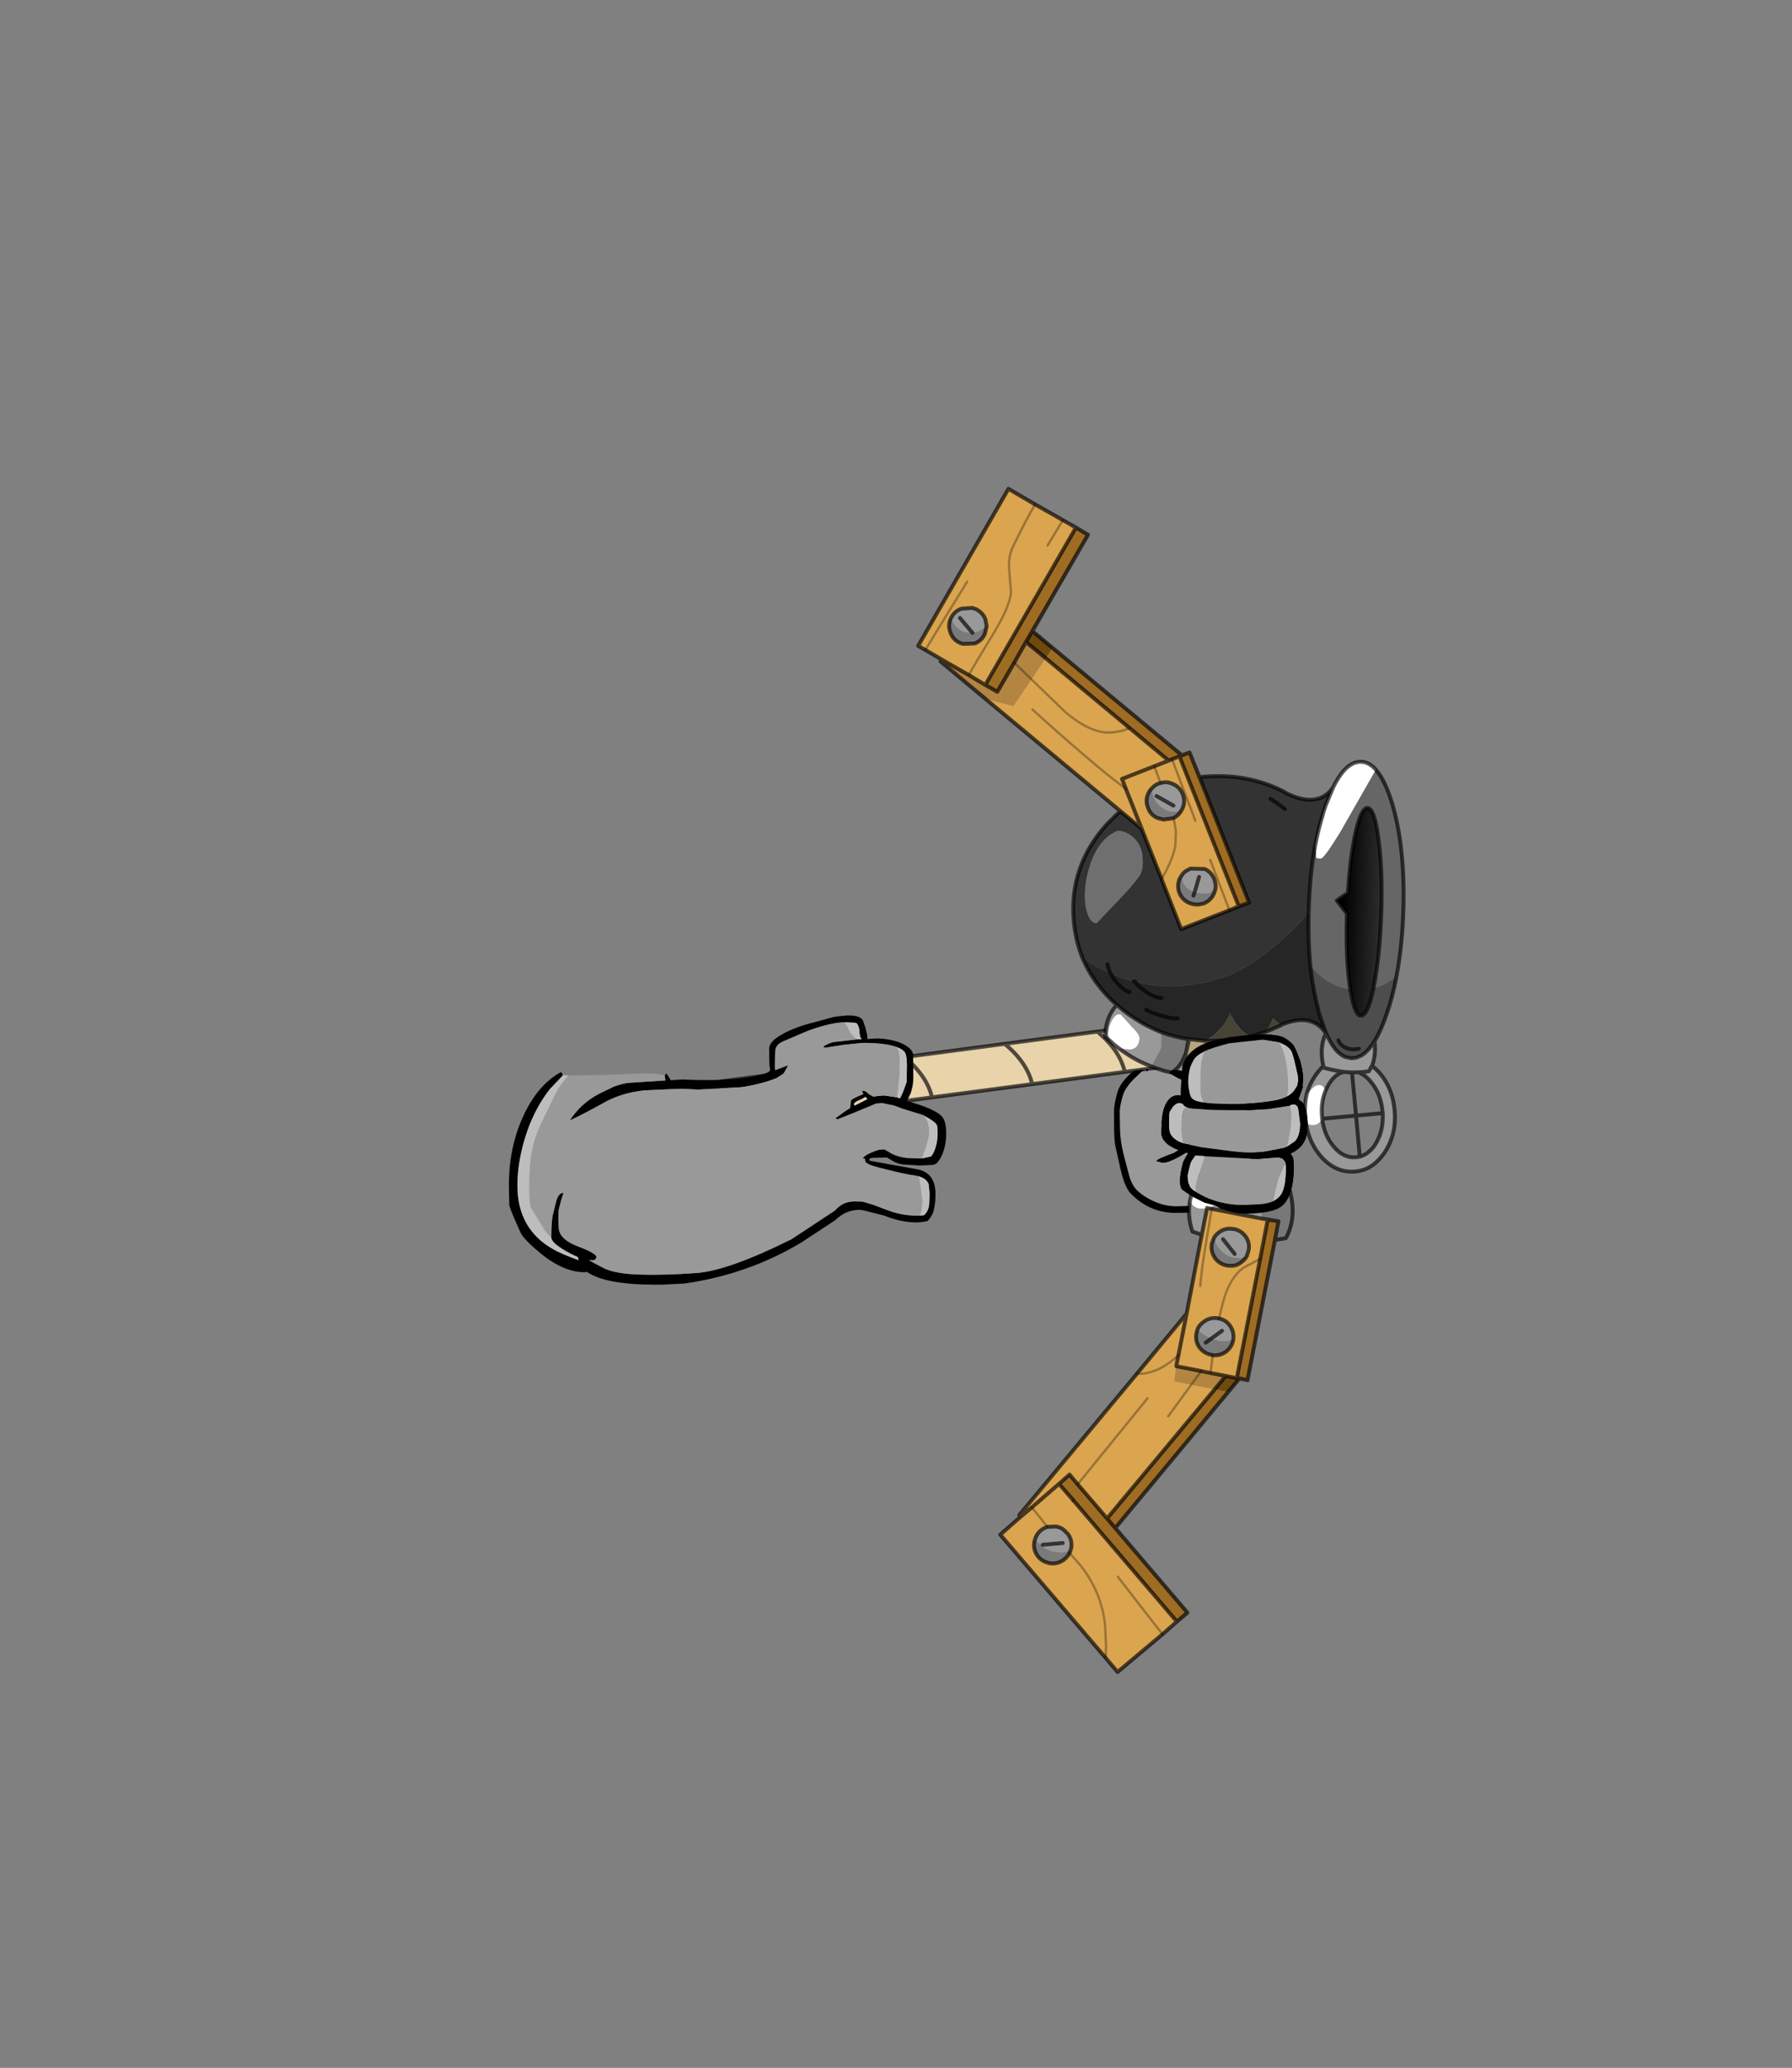 <?xml version="1.0" encoding="UTF-8" standalone="no"?>
<svg xmlns:xlink="http://www.w3.org/1999/xlink" height="531.5px" width="460.6px" xmlns="http://www.w3.org/2000/svg">
  <rect width="100%" height="100%" fill="#808080" stroke="none"/>
  <g transform="matrix(1.0, 0.0, 0.0, 1.0, 193.65, 334.05)">
    <use height="305.1" transform="matrix(1.0, 0.0, 0.0, 1.0, -62.85, -208.9)" width="230.45" xlink:href="#shape0"/>
  </g>
  <defs>
    <g id="shape0" transform="matrix(1.0, 0.0, 0.0, 1.0, 62.85, 208.9)">
      <path d="M135.05 -66.2 L135.95 -65.8 Q138.0 -64.85 138.5 -63.45 L139.0 -61.75 139.95 -57.6 140.05 -56.35 139.8 -55.0 139.05 -53.8 Q138.4 -52.9 137.15 -52.2 L137.45 -53.95 Q137.45 -58.65 136.65 -62.15 136.05 -64.75 135.05 -66.2 M115.7 -50.7 L114.95 -50.8 Q113.55 -51.1 113.1 -51.45 112.45 -51.85 112.25 -52.65 112.1 -52.9 112.05 -53.5 111.45 -56.0 112.1 -59.1 112.4 -60.25 113.05 -61.45 113.7 -62.7 115.6 -63.65 L115.95 -63.85 Q114.85 -61.0 114.85 -56.35 L114.9 -53.25 Q115.1 -52.05 115.7 -50.7 M122.6 -72.8 Q125.4 -72.15 126.6 -70.2 L127.55 -68.15 127.6 -68.05 126.1 -67.9 Q124.95 -68.55 124.4 -70.2 123.85 -71.85 122.6 -72.8 M137.75 -49.85 L137.8 -49.85 Q138.25 -50.2 138.8 -50.2 139.8 -50.2 140.05 -49.1 L140.1 -48.9 140.25 -47.7 140.55 -45.35 Q140.55 -42.0 139.15 -40.65 L137.15 -39.3 137.55 -41.25 Q138.25 -44.4 138.25 -47.35 138.25 -48.75 137.75 -49.85 M110.6 -40.15 L109.85 -40.4 Q107.65 -41.35 107.05 -42.9 106.8 -43.55 106.8 -45.5 106.8 -47.7 106.95 -48.25 L107.8 -49.6 Q108.8 -50.7 109.7 -50.55 L110.4 -50.35 110.55 -50.05 Q110.85 -49.65 111.35 -49.45 L110.75 -48.95 Q110.05 -47.95 110.05 -44.05 110.05 -41.4 110.6 -40.15 M116.0 -36.85 L114.95 -33.65 Q113.65 -29.5 113.65 -28.05 L113.65 -27.75 112.9 -28.2 112.25 -28.9 111.75 -30.05 111.55 -31.8 111.9 -33.45 112.3 -34.95 Q112.35 -35.4 113.3 -36.65 L113.5 -36.95 113.7 -37.05 115.55 -36.95 116.0 -36.85 M133.5 -25.25 Q134.3 -28.95 134.85 -30.75 135.15 -31.85 136.15 -33.75 L136.75 -35.35 136.9 -34.0 Q136.9 -29.05 135.75 -27.2 135.0 -25.95 133.5 -25.25" fill="#bdbdbd" fill-rule="evenodd" stroke="none"/>
      <path d="M137.15 -52.2 L136.45 -51.9 Q135.05 -51.25 132.15 -50.9 125.15 -49.9 116.45 -50.55 L116.3 -50.6 115.7 -50.7 Q115.1 -52.05 114.9 -53.25 L114.85 -56.35 Q114.85 -61.0 115.95 -63.85 117.85 -64.75 122.3 -65.9 L130.9 -66.85 135.05 -66.2 Q136.05 -64.75 136.65 -62.15 137.45 -58.65 137.45 -53.95 L137.15 -52.2 M122.6 -72.8 Q123.85 -71.85 124.4 -70.2 124.95 -68.55 126.1 -67.9 L122.15 -67.45 117.35 -66.35 Q112.4 -64.7 110.8 -61.35 110.4 -60.5 110.2 -58.75 L109.85 -58.85 Q107.4 -59.4 106.9 -58.25 L108.8 -57.15 110.0 -56.55 109.9 -53.2 109.9 -52.5 Q107.1 -52.9 105.8 -49.85 104.85 -47.5 104.95 -44.45 104.75 -43.25 104.9 -42.4 105.2 -40.8 106.9 -39.65 107.85 -39.0 109.3 -38.45 L108.1 -37.7 Q103.85 -36.15 103.55 -35.65 L105.15 -35.2 Q106.55 -35.2 109.25 -36.65 L111.2 -37.8 111.8 -37.65 111.3 -36.95 110.5 -35.45 Q109.65 -32.5 109.65 -30.5 109.65 -28.95 110.2 -28.3 L112.9 -26.45 116.2 -24.8 114.3 -24.25 112.9 -24.1 108.7 -24.0 108.5 -24.0 Q105.2 -24.05 102.05 -25.7 99.75 -26.9 98.4 -28.3 97.45 -29.35 96.8 -31.1 L96.05 -33.85 Q95.0 -37.7 94.65 -39.65 94.2 -42.1 94.2 -45.0 L94.15 -48.55 Q94.25 -50.15 95.0 -52.6 95.5 -54.3 97.55 -56.5 L99.65 -58.5 100.75 -59.6 101.15 -58.6 101.4 -58.95 101.95 -60.75 102.65 -63.7 Q103.35 -67.0 104.9 -69.95 105.0 -70.4 106.5 -71.9 107.95 -73.4 114.4 -73.15 L119.0 -73.2 122.6 -72.8 M137.75 -49.85 Q138.25 -48.75 138.25 -47.35 138.25 -44.4 137.55 -41.25 L137.15 -39.3 136.2 -38.95 131.75 -38.1 Q128.85 -37.6 124.15 -38.0 L115.05 -39.2 110.6 -40.15 Q110.05 -41.4 110.05 -44.05 110.05 -47.95 110.75 -48.95 L111.35 -49.45 111.6 -49.4 111.8 -49.3 112.15 -49.2 116.45 -48.85 118.35 -48.75 122.45 -48.7 127.3 -48.7 132.25 -49.0 137.75 -49.85 M113.65 -27.75 L113.65 -28.05 Q113.65 -29.5 114.95 -33.65 L116.0 -36.85 129.4 -36.15 135.0 -36.6 136.1 -36.2 136.75 -35.35 136.15 -33.75 Q135.15 -31.85 134.85 -30.75 134.3 -28.95 133.5 -25.25 131.6 -24.45 128.65 -24.45 L126.75 -24.35 124.7 -24.35 Q120.3 -24.55 116.25 -26.35 114.9 -27.0 113.65 -27.75" fill="#999999" fill-rule="evenodd" stroke="none"/>
      <path d="M139.4 -64.3 L140.45 -61.6 Q141.3 -58.8 141.3 -56.65 L141.15 -55.2 141.2 -54.55 140.25 -51.95 140.15 -51.5 140.25 -51.45 Q140.3 -51.2 140.6 -51.1 L140.65 -51.1 Q141.8 -50.3 142.2 -48.0 142.55 -46.25 142.4 -44.35 142.4 -41.2 140.7 -39.4 139.7 -38.3 138.05 -37.55 L138.6 -36.7 Q138.9 -35.95 138.9 -34.4 138.9 -26.4 135.7 -23.95 133.25 -22.1 125.9 -22.1 123.75 -22.1 119.2 -23.7 L118.8 -23.85 117.8 -23.95 117.65 -23.85 Q116.6 -22.3 108.55 -22.3 101.95 -22.3 97.1 -27.15 95.5 -28.75 94.45 -33.15 L93.0 -39.65 Q92.7 -41.35 92.7 -45.05 L92.7 -48.95 Q92.8 -50.55 93.55 -53.25 94.2 -55.7 97.25 -58.4 99.55 -60.45 100.7 -60.65 L100.7 -60.75 Q101.3 -65.55 103.25 -70.05 L104.0 -71.75 104.9 -72.8 Q108.45 -75.3 112.9 -75.1 L114.4 -75.2 118.65 -75.2 120.4 -75.2 Q125.05 -75.15 127.7 -72.25 129.6 -70.2 129.65 -68.15 134.8 -68.3 136.55 -67.25 138.25 -66.2 138.8 -65.4 L139.4 -64.3 M137.15 -52.2 Q138.4 -52.9 139.05 -53.8 L139.8 -55.0 140.05 -56.35 139.95 -57.6 139.0 -61.75 138.5 -63.45 Q138.0 -64.85 135.95 -65.8 L135.05 -66.2 130.9 -66.85 122.3 -65.9 Q117.85 -64.75 115.95 -63.85 L115.6 -63.65 Q113.7 -62.7 113.05 -61.45 112.4 -60.25 112.1 -59.1 111.45 -56.0 112.05 -53.5 112.1 -52.9 112.25 -52.65 112.45 -51.85 113.1 -51.45 113.55 -51.1 114.95 -50.8 L115.7 -50.7 116.3 -50.6 116.45 -50.55 Q125.15 -49.9 132.15 -50.9 135.05 -51.25 136.45 -51.9 L137.15 -52.2 M126.1 -67.9 L127.6 -68.05 127.55 -68.15 126.6 -70.2 Q125.4 -72.15 122.6 -72.8 L119.0 -73.2 114.4 -73.15 Q107.95 -73.4 106.5 -71.9 105.0 -70.4 104.9 -69.95 103.35 -67.0 102.65 -63.7 L101.95 -60.75 101.4 -58.95 101.15 -58.6 100.75 -59.6 99.65 -58.5 97.55 -56.5 Q95.5 -54.3 95.0 -52.6 94.25 -50.15 94.15 -48.55 L94.2 -45.0 Q94.2 -42.1 94.65 -39.65 95.0 -37.7 96.05 -33.85 L96.8 -31.1 Q97.45 -29.35 98.4 -28.3 99.75 -26.9 102.05 -25.7 105.2 -24.05 108.5 -24.0 L108.7 -24.0 112.9 -24.1 114.3 -24.25 116.2 -24.8 112.9 -26.45 110.2 -28.3 Q109.65 -28.95 109.65 -30.5 109.65 -32.5 110.5 -35.45 L111.3 -36.95 111.8 -37.65 111.2 -37.8 109.25 -36.65 Q106.55 -35.2 105.15 -35.2 L103.55 -35.65 Q103.85 -36.15 108.1 -37.7 L109.3 -38.45 Q107.85 -39.0 106.9 -39.65 105.2 -40.8 104.9 -42.4 104.75 -43.25 104.95 -44.45 104.85 -47.5 105.8 -49.85 107.1 -52.9 109.9 -52.5 L109.9 -53.2 110.0 -56.55 108.8 -57.15 106.9 -58.25 Q107.4 -59.4 109.85 -58.85 L110.2 -58.75 Q110.4 -60.5 110.8 -61.35 112.4 -64.7 117.35 -66.35 L122.15 -67.45 126.1 -67.9 M137.15 -39.3 L139.15 -40.65 Q140.55 -42.0 140.55 -45.35 L140.25 -47.7 140.1 -48.9 140.05 -49.1 Q139.8 -50.2 138.8 -50.2 138.25 -50.2 137.8 -49.85 L137.75 -49.85 132.25 -49.0 127.3 -48.7 122.45 -48.7 118.35 -48.75 116.45 -48.85 112.15 -49.2 111.8 -49.3 111.6 -49.4 111.35 -49.45 Q110.85 -49.65 110.55 -50.05 L110.4 -50.35 109.7 -50.55 Q108.8 -50.7 107.8 -49.6 L106.95 -48.25 Q106.8 -47.7 106.8 -45.5 106.8 -43.55 107.05 -42.9 107.65 -41.35 109.85 -40.4 L110.6 -40.15 115.05 -39.2 124.15 -38.0 Q128.85 -37.6 131.75 -38.1 L136.2 -38.95 137.15 -39.3 M116.0 -36.85 L115.55 -36.95 113.7 -37.05 113.5 -36.95 113.3 -36.65 Q112.35 -35.4 112.3 -34.95 L111.9 -33.45 111.55 -31.8 111.75 -30.05 112.25 -28.9 112.9 -28.2 113.65 -27.75 Q114.9 -27.0 116.25 -26.35 120.3 -24.55 124.7 -24.35 L126.75 -24.35 128.65 -24.45 Q131.6 -24.45 133.5 -25.25 135.0 -25.95 135.75 -27.2 136.9 -29.05 136.9 -34.0 L136.75 -35.35 136.1 -36.2 135.0 -36.6 129.4 -36.15 116.0 -36.85" fill="#000000" fill-rule="evenodd" stroke="none"/>
      <path d="M45.9 -52.0 L20.1 -48.55 -6.85 -45.0 Q-10.75 -50.5 -8.35 -56.1 L13.05 -58.9 38.85 -62.35 64.6 -65.75 88.4 -68.9 102.65 -70.8 Q107.45 -65.8 104.15 -59.7 L95.45 -58.55 71.65 -55.4 45.9 -52.0 Q44.65 -57.45 38.85 -62.35 44.65 -57.45 45.9 -52.0 M95.45 -58.55 Q94.2 -64.05 88.4 -68.9 94.2 -64.05 95.45 -58.55 M20.1 -48.55 Q18.9 -54.05 13.05 -58.9 18.9 -54.05 20.1 -48.55 M71.65 -55.4 Q70.4 -60.9 64.6 -65.75 70.4 -60.9 71.65 -55.4" fill="#e8d3ab" fill-rule="evenodd" stroke="none"/>
      <path d="M45.9 -52.0 L20.1 -48.55 -6.85 -45.0 Q-10.75 -50.5 -8.35 -56.1 L13.05 -58.9 38.85 -62.35 64.6 -65.75 88.4 -68.9 102.65 -70.8 Q107.45 -65.8 104.15 -59.7 L95.45 -58.55 71.65 -55.4 45.9 -52.0 Q44.65 -57.45 38.85 -62.35 M64.6 -65.75 Q70.4 -60.9 71.65 -55.4 M13.05 -58.9 Q18.9 -54.05 20.1 -48.55 M88.4 -68.9 Q94.2 -64.05 95.45 -58.55" fill="none" stroke="#000000" stroke-linecap="round" stroke-linejoin="round" stroke-opacity="0.663" stroke-width="1.0"/>
      <path d="M48.45 -164.5 L44.2 -167.0 42.35 -168.05 65.55 -208.4 72.4 -204.4 79.55 -200.35 82.9 -198.45 59.6 -158.0 55.35 -160.55 48.45 -164.5 M108.85 82.75 L105.15 86.0 93.6 95.7 90.55 92.1 63.45 60.4 68.8 55.7 68.35 55.35 98.6 19.0 111.35 3.6 115.25 -16.7 116.6 -23.5 116.6 -23.6 116.85 -23.5 117.8 -23.35 130.6 -20.85 132.2 -20.6 130.25 -10.5 125.95 -8.2 Q123.4 -6.4 121.65 -2.25 120.75 -0.05 119.7 4.85 120.75 -0.05 121.65 -2.25 123.4 -6.4 125.95 -8.2 L130.25 -10.5 124.25 20.15 121.4 19.6 117.5 18.85 115.1 18.35 108.7 17.1 108.2 20.95 112.55 21.85 118.6 23.0 90.9 56.25 83.35 47.45 81.25 44.95 78.55 47.35 82.25 51.6 108.85 82.75 M94.3 -125.6 L59.55 -154.5 66.8 -152.6 71.45 -159.45 80.15 -151.05 Q86.9 -145.3 92.2 -145.8 94.9 -146.05 96.65 -146.95 94.9 -146.05 92.2 -145.8 86.9 -145.3 80.15 -151.05 L71.45 -159.45 75.1 -164.9 96.65 -146.95 106.75 -138.55 107.6 -138.9 109.5 -139.65 124.75 -101.1 122.35 -100.1 109.95 -95.25 104.95 -108.0 104.9 -108.2 Q106.1 -110.05 107.1 -112.4 108.1 -114.65 108.45 -116.7 L108.6 -120.4 108.0 -123.8 108.6 -120.4 108.45 -116.7 Q108.1 -114.65 107.1 -112.4 106.1 -110.05 104.9 -108.2 L99.8 -121.05 94.3 -125.6 M72.4 -204.4 Q70.3 -200.9 66.7 -193.5 65.45 -191.0 65.75 -187.5 L66.2 -181.9 Q66.05 -178.4 61.6 -171.05 57.1 -163.7 55.35 -160.55 57.1 -163.7 61.6 -171.05 66.05 -178.4 66.2 -181.9 L65.75 -187.5 Q65.45 -191.0 66.7 -193.5 70.3 -200.9 72.4 -204.4 M106.75 -138.55 L103.05 -137.1 94.75 -133.85 95.75 -131.25 94.75 -133.85 103.05 -137.1 106.75 -138.55 M103.05 -137.1 L104.35 -133.6 104.7 -132.8 104.35 -133.6 103.05 -137.1 M102.6 -131.6 Q101.9 -131.05 101.5 -130.15 100.85 -128.75 101.15 -127.3 L101.4 -126.45 Q102.05 -124.6 103.85 -123.8 L105.4 -123.4 107.6 -123.7 108.0 -123.8 Q109.55 -124.6 110.25 -126.2 111.1 -127.95 110.4 -129.8 109.7 -131.7 107.9 -132.5 106.3 -133.3 104.7 -132.8 L104.35 -132.7 104.25 -132.7 Q103.2 -132.3 102.6 -131.6 M117.4 -113.05 L122.35 -100.1 117.4 -113.05 M71.7 -151.7 L78.05 -146.0 Q85.1 -139.8 90.8 -135.1 L95.75 -131.25 90.8 -135.1 Q85.1 -139.8 78.05 -146.0 L71.7 -151.7 M110.25 -109.3 L109.6 -108.3 Q108.8 -106.5 109.45 -104.65 110.2 -102.8 111.95 -102.0 113.1 -101.5 114.3 -101.55 L115.65 -101.8 Q117.55 -102.55 118.35 -104.3 L118.75 -105.5 Q118.95 -106.7 118.5 -107.95 117.8 -109.85 116.0 -110.7 L112.35 -110.8 111.85 -110.55 Q110.85 -110.1 110.25 -109.3 M95.75 -131.25 L99.8 -121.05 95.75 -131.25 M113.6 -123.1 L107.6 -138.9 113.6 -123.1 M59.95 -173.1 L59.65 -174.8 Q58.95 -176.65 57.15 -177.5 L56.25 -177.8 53.5 -177.6 Q51.7 -177.0 50.85 -175.3 L50.75 -175.15 Q49.9 -173.3 50.65 -171.45 51.3 -169.6 53.1 -168.8 L53.8 -168.55 56.85 -168.65 Q58.7 -169.35 59.5 -171.15 L59.95 -173.1 M54.95 -184.55 L47.9 -173.1 44.2 -167.0 47.9 -173.1 54.95 -184.55 M126.8 -11.15 L127.3 -12.7 Q127.65 -14.65 126.5 -16.25 125.4 -17.75 123.6 -18.15 L123.4 -18.15 Q121.4 -18.55 119.8 -17.4 118.9 -16.75 118.4 -15.95 L117.8 -14.35 Q117.5 -12.35 118.65 -10.7 119.8 -9.1 121.8 -8.75 L122.85 -8.7 Q124.2 -8.7 125.35 -9.6 126.3 -10.25 126.8 -11.15 M114.85 -3.5 Q115.15 -7.45 116.2 -13.8 L117.8 -23.35 116.2 -13.8 Q115.15 -7.45 114.85 -3.5 M79.55 -200.35 L75.6 -193.85 79.55 -200.35 M123.35 10.15 Q123.6 8.3 122.5 6.7 121.5 5.25 119.7 4.85 L119.45 4.8 119.25 4.75 Q117.35 4.5 115.8 5.65 114.7 6.4 114.15 7.55 L113.85 8.7 Q113.5 10.65 114.65 12.3 L115.35 13.05 Q116.4 13.95 117.8 14.2 L118.05 14.3 Q119.9 14.45 121.35 13.45 123.0 12.25 123.35 10.3 L123.35 10.15 M108.75 16.7 L109.25 14.25 111.35 3.6 109.25 14.25 108.75 16.7 M118.05 14.3 L117.5 18.85 118.05 14.3 M109.25 14.25 Q104.65 18.6 99.8 19.05 L98.6 19.0 99.8 19.05 Q104.65 18.6 109.25 14.25 M90.55 92.1 L90.65 89.0 90.4 83.95 Q89.65 75.5 84.2 68.45 L81.25 65.1 84.2 68.45 Q89.65 75.5 90.4 83.95 L90.65 89.0 90.55 92.1 M106.6 30.0 L112.55 21.85 106.6 30.0 M101.3 25.35 L83.35 47.45 101.3 25.35 M81.5 64.5 L81.7 63.8 Q82.0 61.85 80.85 60.25 L79.7 59.1 Q78.9 58.5 77.8 58.3 L75.6 58.4 Q74.85 58.6 74.15 59.1 72.75 60.1 72.35 61.75 L72.2 62.2 Q71.85 64.15 73.0 65.8 73.95 67.1 75.45 67.55 L76.15 67.75 Q78.1 68.05 79.7 66.9 80.75 66.15 81.25 65.1 L81.5 64.5 M75.6 58.4 L71.55 53.4 75.6 58.4 M105.15 86.0 L102.95 83.2 93.65 71.2 102.95 83.2 105.15 86.0 M82.25 51.6 L82.0 51.8 82.25 51.6 M71.55 53.4 L78.55 47.35 71.55 53.4 68.8 55.7 71.55 53.4" fill="#dba54f" fill-rule="evenodd" stroke="none"/>
      <path d="M82.9 -198.45 L86.0 -196.6 71.7 -171.85 70.05 -169.05 67.05 -163.75 62.7 -156.25 59.6 -158.0 82.9 -198.45 M76.85 -167.55 L110.15 -139.9 112.1 -140.65 114.65 -134.3 127.4 -102.05 124.75 -101.1 109.5 -139.65 107.6 -138.9 106.75 -138.55 96.65 -146.95 75.1 -164.9 76.85 -167.55 M134.05 -15.35 L127.0 20.7 124.95 20.25 124.25 20.15 130.25 -10.5 132.2 -20.6 134.95 -20.15 134.05 -15.35 M122.05 23.7 L93.0 58.7 111.55 80.45 108.85 82.75 82.25 51.6 78.55 47.35 81.25 44.95 83.35 47.45 90.9 56.25 93.0 58.7 90.9 56.25 118.6 23.0 122.05 23.7 M110.15 -139.9 L109.5 -139.65 110.15 -139.9" fill="#9e6c22" fill-rule="evenodd" stroke="none"/>
      <path d="M108.0 -123.8 L107.6 -123.7 105.4 -123.4 103.85 -123.8 Q102.05 -124.6 101.4 -126.45 L101.15 -127.3 Q100.85 -128.75 101.5 -130.15 101.9 -131.05 102.6 -131.6 L102.5 -130.65 Q102.7 -128.55 104.35 -127.0 L104.65 -126.75 Q106.5 -125.25 108.6 -125.4 109.25 -125.5 110.15 -126.1 L110.25 -126.2 Q109.55 -124.6 108.0 -123.8 M118.75 -105.5 L118.35 -104.3 Q117.55 -102.55 115.65 -101.8 L114.3 -101.55 Q113.1 -101.5 111.95 -102.0 110.2 -102.8 109.45 -104.65 108.8 -106.5 109.6 -108.3 L110.25 -109.3 110.15 -108.45 Q110.4 -106.15 112.6 -105.05 L113.4 -104.7 113.75 -104.55 116.35 -104.35 Q117.4 -104.45 118.45 -105.25 L118.75 -105.5 M113.1 -103.85 L113.4 -104.7 113.1 -103.85 M59.95 -173.1 L59.5 -171.15 Q58.7 -169.35 56.85 -168.65 L53.8 -168.55 53.1 -168.8 Q51.3 -169.6 50.65 -171.45 49.9 -173.3 50.75 -175.15 L50.85 -175.3 Q51.1 -174.0 52.2 -172.85 53.15 -171.95 54.35 -171.55 L56.2 -171.4 56.3 -171.4 Q57.8 -171.55 59.05 -172.45 L59.95 -173.1 M118.4 -15.95 Q118.8 -13.85 120.55 -12.3 121.75 -11.15 123.2 -10.85 L125.2 -10.65 126.8 -11.15 Q126.3 -10.25 125.35 -9.6 124.2 -8.7 122.85 -8.7 L121.8 -8.75 Q119.8 -9.1 118.65 -10.7 117.5 -12.35 117.8 -14.35 L118.4 -15.95 M114.15 7.55 Q114.95 8.7 116.85 9.55 L117.35 9.85 117.7 10.0 Q119.9 10.85 121.75 10.65 L123.35 10.15 123.35 10.3 Q123.0 12.25 121.35 13.45 119.9 14.45 118.05 14.3 L117.8 14.2 Q116.4 13.95 115.35 13.05 L114.65 12.3 Q113.5 10.65 113.85 8.7 L114.15 7.55 M116.25 11.05 L117.7 10.0 116.25 11.05 M72.35 61.75 L74.9 63.9 76.6 64.65 77.15 64.75 79.35 65.05 81.5 64.5 81.25 65.1 Q80.75 66.15 79.7 66.9 78.1 68.05 76.15 67.75 L75.45 67.55 Q73.95 67.1 73.0 65.8 71.85 64.15 72.2 62.2 L72.35 61.75" fill="#7a7a7a" fill-rule="evenodd" stroke="none"/>
      <path d="M159.65 -66.45 Q160.05 -62.75 159.0 -60.15 L160.45 -58.8 Q164.25 -54.8 164.8 -48.7 165.35 -42.65 162.35 -38.0 160.75 -35.6 158.75 -34.3 156.95 -33.15 154.7 -32.95 149.9 -32.5 146.15 -36.5 142.75 -40.25 142.0 -45.6 142.7 -44.75 144.2 -44.9 145.3 -45.0 146.2 -46.45 146.7 -42.25 149.15 -39.35 151.7 -36.3 154.9 -36.6 L155.85 -36.75 Q157.3 -37.15 158.4 -38.2 159.4 -39.05 160.1 -40.35 162.0 -43.65 161.75 -47.95 L161.7 -48.45 Q161.25 -53.05 158.65 -56.05 157.7 -57.25 156.6 -57.9 L155.55 -58.45 153.85 -58.4 151.7 -58.55 Q149.3 -57.9 147.7 -55.05 L147.05 -53.7 Q146.7 -54.7 146.0 -55.05 145.0 -55.5 143.8 -54.45 L142.25 -52.95 Q142.9 -55.25 144.25 -57.3 145.25 -58.85 146.5 -60.0 145.4 -64.9 147.15 -68.45 L147.45 -67.95 Q149.45 -63.5 152.1 -62.4 L153.7 -62.05 154.95 -62.2 156.15 -62.7 Q157.95 -63.7 159.65 -66.45 M115.25 -16.7 L112.85 -17.5 Q111.5 -21.4 112.2 -25.35 L112.95 -24.25 Q113.95 -23.2 115.85 -23.35 L116.6 -23.5 115.25 -16.7 M102.3 -59.95 Q97.85 -61.6 93.95 -64.6 L96.75 -64.3 Q98.2 -64.45 98.8 -65.55 99.25 -66.4 99.2 -67.35 99.1 -68.25 97.15 -70.25 L94.45 -73.25 93.9 -73.35 Q92.9 -73.25 92.0 -71.45 91.1 -69.65 91.25 -68.1 91.35 -67.15 91.75 -66.45 L90.4 -67.6 Q90.5 -72.6 93.4 -75.75 L95.2 -74.25 Q99.8 -70.7 104.95 -68.7 105.1 -65.35 104.4 -63.95 L102.35 -60.1 102.3 -59.95 M102.6 -131.6 Q103.2 -132.3 104.25 -132.7 L104.35 -132.7 104.7 -132.8 Q106.3 -133.3 107.9 -132.5 109.7 -131.7 110.4 -129.8 111.1 -127.95 110.25 -126.2 L110.15 -126.1 Q109.25 -125.5 108.6 -125.4 106.5 -125.25 104.65 -126.75 L104.35 -127.0 Q102.7 -128.55 102.5 -130.65 L102.6 -131.6 M107.95 -127.0 L103.6 -129.45 107.95 -127.0 M118.75 -105.5 L118.45 -105.25 Q117.4 -104.45 116.35 -104.35 L113.75 -104.55 113.4 -104.7 112.6 -105.05 Q110.4 -106.15 110.15 -108.45 L110.25 -109.3 Q110.85 -110.1 111.85 -110.55 L112.35 -110.8 116.0 -110.7 Q117.8 -109.85 118.5 -107.95 118.95 -106.7 118.75 -105.5 M114.55 -108.65 L113.4 -104.7 114.55 -108.65 M50.85 -175.3 Q51.7 -177.0 53.5 -177.6 L56.25 -177.8 57.15 -177.5 Q58.95 -176.65 59.65 -174.8 L59.95 -173.1 59.05 -172.45 Q57.8 -171.55 56.3 -171.4 L56.2 -171.4 54.35 -171.55 Q53.15 -171.95 52.2 -172.85 51.1 -174.0 50.85 -175.3 M53.1 -175.2 L56.3 -171.4 53.1 -175.2 M146.5 -60.0 L146.6 -59.6 Q149.2 -58.9 151.7 -58.55 149.2 -58.9 146.6 -59.6 L146.5 -60.0 M159.0 -60.15 L158.2 -58.7 156.55 -58.5 155.55 -58.45 156.55 -58.5 158.2 -58.7 159.0 -60.15 M116.85 -23.5 Q118.5 -24.0 119.85 -25.15 121.65 -26.8 121.45 -28.75 121.4 -29.6 120.95 -30.1 L120.55 -30.35 121.55 -30.35 122.65 -30.3 129.55 -29.9 130.0 -29.0 Q130.45 -27.85 130.7 -25.45 130.9 -23.15 130.6 -20.85 L117.8 -23.35 116.85 -23.5 M118.4 -15.95 Q118.9 -16.75 119.8 -17.4 121.4 -18.55 123.4 -18.15 L123.6 -18.15 Q125.4 -17.75 126.5 -16.25 127.65 -14.65 127.3 -12.7 L126.8 -11.15 125.2 -10.65 123.2 -10.85 Q121.75 -11.15 120.55 -12.3 118.8 -13.85 118.4 -15.95 M123.7 -11.75 L120.7 -15.55 123.7 -11.75 M114.15 7.55 Q114.7 6.4 115.8 5.65 117.35 4.5 119.25 4.75 L119.45 4.8 119.7 4.85 Q121.5 5.25 122.5 6.7 123.6 8.3 123.35 10.15 L121.75 10.65 Q119.9 10.85 117.7 10.0 L117.35 9.85 116.85 9.55 Q114.95 8.7 114.15 7.55 M120.45 8.0 L117.7 10.0 120.45 8.0 M72.35 61.75 Q72.75 60.1 74.15 59.1 74.85 58.6 75.6 58.4 L77.8 58.3 Q78.9 58.5 79.7 59.1 L80.85 60.25 Q82.0 61.85 81.7 63.8 L81.5 64.5 79.35 65.05 77.15 64.75 76.6 64.65 74.9 63.9 72.35 61.75 M79.5 62.55 L74.35 63.0 79.5 62.55" fill="#999999" fill-rule="evenodd" stroke="none"/>
      <path d="M114.65 -134.3 L115.55 -134.4 Q126.75 -135.4 136.0 -130.75 L137.05 -130.15 Q142.7 -127.35 146.35 -129.25 147.9 -130.05 149.05 -131.75 L147.15 -127.2 Q146.5 -125.4 146.0 -123.45 145.05 -120.25 144.4 -116.8 143.0 -109.3 142.75 -100.35 L142.7 -99.45 140.5 -97.0 Q136.55 -92.75 131.5 -88.9 126.1 -84.8 121.35 -83.0 L116.7 -81.6 110.35 -80.65 Q104.35 -80.1 98.05 -81.75 L97.75 -81.8 Q95.1 -82.5 92.5 -83.6 92.1 -83.7 91.8 -83.9 87.45 -85.7 84.5 -88.05 82.8 -92.35 82.35 -97.25 81.05 -111.25 90.8 -122.15 L94.3 -125.6 99.8 -121.05 104.9 -108.2 104.95 -108.0 109.95 -95.25 122.35 -100.1 124.75 -101.1 127.4 -102.05 114.65 -134.3 M86.75 -112.3 Q84.85 -107.05 85.3 -101.9 85.5 -99.95 86.15 -98.55 87.0 -96.7 88.25 -96.8 L96.2 -105.2 Q99.0 -108.4 99.5 -109.45 100.25 -110.95 100.0 -113.9 99.65 -117.35 97.15 -119.2 95.5 -120.45 93.6 -120.5 89.0 -118.6 86.75 -112.3 M136.6 -126.1 L134.7 -127.55 132.9 -128.75 134.7 -127.55 136.6 -126.1 M91.0 -86.2 Q91.2 -85.0 91.8 -83.9 91.2 -85.0 91.0 -86.2" fill="#333333" fill-rule="evenodd" stroke="none"/>
      <path d="M86.75 -112.3 Q89.0 -118.6 93.6 -120.5 95.5 -120.45 97.15 -119.2 99.65 -117.35 100.0 -113.9 100.25 -110.95 99.5 -109.45 99.0 -108.4 96.2 -105.2 L88.25 -96.8 Q87.0 -96.7 86.15 -98.55 85.5 -99.95 85.3 -101.9 84.85 -107.05 86.75 -112.3" fill="#6f6f6f" fill-rule="evenodd" stroke="none"/>
      <path d="M149.05 -131.75 L149.65 -132.9 Q152.6 -138.25 156.1 -138.25 158.2 -138.25 160.0 -136.2 L150.85 -120.15 Q146.7 -113.4 145.85 -113.35 L145.05 -113.4 144.65 -113.55 144.4 -116.8 Q145.05 -120.25 146.0 -123.45 146.5 -125.4 147.15 -127.2 L149.05 -131.75 M142.0 -45.6 L141.85 -46.6 Q141.55 -50.0 142.25 -52.95 L143.8 -54.45 Q145.0 -55.5 146.0 -55.05 146.7 -54.7 147.05 -53.7 145.8 -50.7 146.15 -47.0 L146.2 -46.5 146.2 -46.45 Q145.3 -45.0 144.2 -44.9 142.7 -44.75 142.0 -45.6 M112.2 -25.35 Q112.65 -27.7 113.8 -30.05 L114.9 -30.15 120.55 -30.35 120.95 -30.1 Q121.4 -29.6 121.45 -28.75 121.65 -26.8 119.85 -25.15 118.5 -24.0 116.85 -23.5 L116.6 -23.6 116.6 -23.5 115.85 -23.35 Q113.95 -23.2 112.95 -24.25 L112.2 -25.35 M93.95 -64.6 L92.55 -65.7 91.75 -66.45 Q91.35 -67.15 91.25 -68.1 91.1 -69.65 92.0 -71.45 92.9 -73.25 93.9 -73.35 L94.45 -73.25 97.15 -70.25 Q99.1 -68.25 99.2 -67.35 99.25 -66.4 98.8 -65.55 98.2 -64.45 96.75 -64.3 L93.95 -64.6" fill="#ffffff" fill-rule="evenodd" stroke="none"/>
      <path d="M160.0 -136.2 Q162.45 -133.45 164.35 -126.95 167.55 -115.7 167.05 -99.9 166.75 -90.75 165.3 -83.15 L165.1 -83.0 Q162.6 -80.85 159.4 -80.05 L159.5 -80.7 Q161.0 -88.5 161.4 -99.6 161.75 -110.6 160.65 -118.5 159.65 -126.3 157.85 -126.4 156.0 -126.35 154.45 -118.6 153.3 -112.55 152.8 -104.55 L149.95 -102.6 152.55 -99.25 Q152.2 -88.5 153.25 -80.85 L153.4 -79.75 Q150.3 -80.2 147.55 -81.85 145.15 -83.4 143.15 -85.8 142.55 -92.15 142.7 -99.45 L142.75 -100.35 Q143.0 -109.3 144.4 -116.8 L144.65 -113.55 145.05 -113.4 145.85 -113.35 Q146.7 -113.4 150.85 -120.15 L160.0 -136.2" fill="#666666" fill-rule="evenodd" stroke="none"/>
      <path d="M153.4 -79.75 L153.25 -80.85 Q152.2 -88.5 152.55 -99.25 L149.95 -102.6 152.8 -104.55 Q153.3 -112.55 154.45 -118.6 156.0 -126.35 157.85 -126.4 159.65 -126.3 160.65 -118.5 161.75 -110.6 161.4 -99.6 161.0 -88.5 159.5 -80.7 L159.4 -80.05 Q157.85 -72.9 156.15 -73.0 155.6 -73.0 155.15 -73.65 154.15 -75.15 153.4 -79.75" fill="url(#gradient0)" fill-rule="evenodd" stroke="none"/>
      <path d="M59.55 -154.5 L48.1 -164.05 48.45 -164.5 55.35 -160.55 59.6 -158.0 62.7 -156.25 67.05 -163.75 70.05 -169.05 75.1 -164.9 71.45 -159.45 66.8 -152.6 59.55 -154.5 M71.45 -159.45 L67.05 -163.75 71.45 -159.45 M112.55 21.85 L108.2 20.95 108.7 17.1 115.1 18.35 117.5 18.85 121.4 19.6 118.6 23.0 112.55 21.85 115.1 18.35 112.55 21.85" fill="#b38540" fill-rule="evenodd" stroke="none"/>
      <path d="M71.7 -171.85 L76.85 -167.55 75.1 -164.9 70.05 -169.05 71.7 -171.85 M124.95 20.25 L122.05 23.7 118.6 23.0 121.4 19.6 124.25 20.15 124.95 20.25" fill="#70490f" fill-rule="evenodd" stroke="none"/>
      <path d="M165.3 -83.15 Q164.3 -77.7 162.65 -73.1 161.25 -69.0 159.65 -66.45 157.95 -63.7 156.15 -62.7 L154.95 -62.2 153.7 -62.05 152.1 -62.4 Q149.45 -63.5 147.45 -67.95 L147.15 -68.55 147.1 -68.7 145.45 -73.4 144.6 -76.95 Q143.65 -81.1 143.15 -85.8 145.15 -83.4 147.55 -81.85 150.3 -80.2 153.4 -79.75 154.15 -75.15 155.15 -73.65 155.6 -73.0 156.15 -73.0 157.85 -72.9 159.4 -80.05 162.6 -80.85 165.1 -83.0 L165.3 -83.15 M155.6 -64.5 Q153.75 -64.05 152.1 -64.8 150.75 -65.55 150.35 -66.65 150.75 -65.55 152.1 -64.8 153.75 -64.05 155.6 -64.5" fill="#4d4d4d" fill-rule="evenodd" stroke="none"/>
      <path d="M147.15 -68.45 Q143.65 -73.75 136.05 -70.8 L135.65 -70.55 135.1 -70.95 133.55 -72.3 133.4 -72.15 Q133.1 -70.9 132.05 -69.4 L131.55 -68.8 Q129.95 -68.25 128.2 -67.8 L127.8 -67.65 Q126.35 -68.2 124.85 -69.85 123.0 -72.05 122.45 -74.25 L122.4 -74.25 122.4 -74.05 Q122.4 -72.35 120.1 -69.7 L118.35 -67.95 116.15 -66.5 112.0 -66.95 111.85 -66.95 Q108.25 -67.5 104.95 -68.7 99.8 -70.7 95.2 -74.25 L93.4 -75.75 Q87.35 -81.1 84.5 -88.05 87.45 -85.7 91.8 -83.9 92.35 -82.7 93.35 -81.6 95.1 -79.45 96.7 -79.05 95.1 -79.45 93.35 -81.6 92.35 -82.7 91.8 -83.9 92.1 -83.7 92.5 -83.6 95.1 -82.5 97.75 -81.8 L98.05 -81.75 Q104.35 -80.1 110.35 -80.65 L116.7 -81.6 121.35 -83.0 Q126.1 -84.8 131.5 -88.9 136.55 -92.75 140.5 -97.0 L142.7 -99.45 Q142.55 -92.15 143.15 -85.8 143.65 -81.1 144.6 -76.95 L145.45 -73.4 147.1 -68.7 147.15 -68.55 147.15 -68.45 M104.9 -77.55 Q102.95 -77.65 100.6 -79.35 98.75 -80.65 98.05 -81.75 98.75 -80.65 100.6 -79.35 102.95 -77.65 104.9 -77.55 M109.05 -72.3 Q107.35 -72.15 104.4 -73.15 101.7 -73.95 100.95 -74.55 101.7 -73.95 104.4 -73.15 107.35 -72.15 109.05 -72.3" fill="#262626" fill-rule="evenodd" stroke="none"/>
      <path d="M135.65 -70.55 Q133.65 -69.6 131.55 -68.8 L132.05 -69.4 Q133.1 -70.9 133.4 -72.15 L133.55 -72.3 135.1 -70.95 135.65 -70.55 M127.8 -67.65 L121.8 -66.7 118.5 -66.55 116.15 -66.5 118.35 -67.95 120.1 -69.7 Q122.4 -72.35 122.4 -74.05 L122.4 -74.25 122.45 -74.25 Q123.0 -72.05 124.85 -69.85 126.35 -68.2 127.8 -67.65" fill="#474436" fill-rule="evenodd" stroke="none"/>
      <path d="M128.2 -67.8 L128.15 -67.55 Q127.5 -63.75 127.2 -59.9 L127.2 -58.9 Q127.05 -56.8 127.05 -54.55 127.1 -50.8 127.6 -47.05 L127.8 -45.35 127.3 -46.85 Q125.85 -51.85 125.0 -53.95 L124.5 -54.95 Q123.1 -57.45 120.65 -58.9 L119.4 -58.95 Q116.15 -59.1 112.9 -60.15 L111.15 -60.85 111.0 -60.95 110.8 -61.0 110.9 -61.55 111.05 -62.6 111.2 -63.5 112.0 -66.95 116.15 -66.5 118.5 -66.55 121.8 -66.7 127.8 -67.65 128.2 -67.8 M129.0 -39.1 L130.2 -35.15 Q131.1 -32.3 132.3 -29.5 L129.55 -29.9 122.65 -30.3 121.55 -30.35 122.6 -30.9 125.55 -33.0 Q126.95 -34.4 127.95 -36.4 L129.0 -39.1 M127.05 -54.55 L125.0 -53.95 127.05 -54.55 M127.6 -47.05 L127.3 -46.85 127.6 -47.05 M111.0 -60.95 L111.1 -60.95 112.8 -61.2 Q114.95 -61.5 117.05 -61.15 L119.15 -60.9 Q123.3 -60.25 127.2 -58.9 123.3 -60.25 119.15 -60.9 L117.05 -61.15 Q114.95 -61.5 112.8 -61.2 L111.1 -60.95 111.0 -60.95 M130.2 -35.15 L127.95 -36.4 130.2 -35.15" fill="#b8a580" fill-rule="evenodd" stroke="none"/>
      <path d="M127.8 -45.35 Q128.25 -42.2 129.0 -39.1 L127.95 -36.4 124.35 -38.05 121.75 -39.1 119.35 -39.9 121.75 -39.1 124.35 -38.05 127.95 -36.4 Q126.95 -34.4 125.55 -33.0 L122.6 -30.9 121.55 -30.35 120.55 -30.35 114.9 -30.15 Q112.55 -35.85 111.45 -41.75 110.9 -44.55 110.65 -47.35 110.35 -50.8 110.4 -54.3 L110.6 -58.4 110.8 -60.95 110.8 -61.0 111.0 -60.95 111.15 -60.85 112.9 -60.15 Q116.15 -59.1 119.4 -58.95 L120.65 -58.9 Q123.1 -57.45 124.5 -54.95 L125.0 -53.95 Q125.85 -51.85 127.3 -46.85 L124.8 -44.6 121.4 -41.7 119.35 -39.9 Q115.6 -41.05 111.45 -41.75 115.6 -41.05 119.35 -39.9 L121.4 -41.7 124.8 -44.6 127.3 -46.85 127.8 -45.35 M111.0 -60.95 L110.8 -60.95 111.0 -60.95 M125.0 -53.95 L120.55 -52.5 120.2 -52.3 Q114.3 -50.05 110.65 -47.35 114.3 -50.05 120.2 -52.3 L120.55 -52.5 125.0 -53.95" fill="#e6d4b0" fill-rule="evenodd" stroke="none"/>
      <path d="M132.3 -29.5 L137.8 -28.3 Q139.8 -21.2 136.85 -15.8 L134.05 -15.35 134.95 -20.15 132.2 -20.6 130.6 -20.85 Q130.9 -23.15 130.7 -25.45 130.45 -27.85 130.0 -29.0 L129.55 -29.9 132.3 -29.5 M111.2 -63.5 L110.85 -62.6 110.35 -61.5 110.0 -60.85 109.25 -59.85 Q108.5 -58.95 107.5 -58.4 L105.65 -58.8 103.65 -59.45 102.3 -59.95 102.35 -60.1 104.4 -63.95 Q105.1 -65.35 104.95 -68.7 108.25 -67.5 111.85 -66.95 L111.2 -63.5" fill="#787878" fill-rule="evenodd" stroke="none"/>
      <path d="M48.45 -164.5 L44.2 -167.0 42.35 -168.05 65.55 -208.4 72.4 -204.4 79.55 -200.35 82.9 -198.45 86.0 -196.6 71.7 -171.85 76.85 -167.55 110.15 -139.9 112.1 -140.65 114.65 -134.3 115.55 -134.4 Q126.75 -135.4 136.0 -130.75 L137.05 -130.15 Q142.7 -127.35 146.35 -129.25 147.9 -130.05 149.05 -131.75 L149.65 -132.9 Q152.6 -138.25 156.1 -138.25 158.2 -138.25 160.0 -136.2 162.45 -133.45 164.35 -126.95 167.55 -115.7 167.05 -99.9 166.75 -90.75 165.3 -83.15 164.3 -77.7 162.65 -73.1 161.25 -69.0 159.65 -66.45 160.05 -62.75 159.0 -60.15 L160.45 -58.8 Q164.25 -54.8 164.8 -48.7 165.35 -42.65 162.35 -38.0 160.75 -35.6 158.75 -34.3 156.95 -33.15 154.7 -32.95 149.9 -32.5 146.15 -36.5 142.75 -40.25 142.0 -45.6 L141.85 -46.6 Q141.55 -50.0 142.25 -52.95 142.9 -55.25 144.25 -57.3 145.25 -58.85 146.5 -60.0 145.4 -64.9 147.15 -68.45 143.65 -73.75 136.05 -70.8 L135.65 -70.55 Q133.65 -69.6 131.55 -68.8 129.95 -68.25 128.2 -67.8 L128.15 -67.55 Q127.5 -63.75 127.2 -59.9 L127.2 -58.9 Q127.05 -56.8 127.05 -54.55 127.1 -50.8 127.6 -47.05 L127.8 -45.35 Q128.25 -42.2 129.0 -39.1 L130.2 -35.15 Q131.1 -32.3 132.3 -29.5 L137.8 -28.3 Q139.8 -21.2 136.85 -15.8 L134.05 -15.35 127.0 20.7 124.95 20.25 122.05 23.7 93.0 58.7 111.55 80.45 108.85 82.75 105.15 86.0 93.6 95.7 90.55 92.1 63.45 60.4 68.8 55.7 68.35 55.35 98.6 19.0 111.35 3.6 115.25 -16.7 112.85 -17.5 Q111.5 -21.4 112.2 -25.35 112.65 -27.7 113.8 -30.05 L114.9 -30.15 Q112.55 -35.85 111.45 -41.75 110.9 -44.55 110.65 -47.35 110.35 -50.8 110.4 -54.3 L110.6 -58.4 110.8 -60.95 110.8 -61.0 110.9 -61.55 111.05 -62.6 111.2 -63.5 110.85 -62.6 110.35 -61.5 110.0 -60.85 109.25 -59.85 Q108.5 -58.95 107.5 -58.4 L105.65 -58.8 103.65 -59.45 102.3 -59.95 Q97.85 -61.6 93.95 -64.6 L92.55 -65.7 91.75 -66.45 90.4 -67.6 Q90.5 -72.6 93.4 -75.75 87.35 -81.1 84.5 -88.05 82.8 -92.35 82.35 -97.25 81.05 -111.25 90.8 -122.15 L94.3 -125.6 59.55 -154.5 48.1 -164.05 48.45 -164.5 55.35 -160.55 59.6 -158.0 82.9 -198.45 M109.5 -139.65 L110.15 -139.9 M75.1 -164.9 L96.65 -146.95 106.75 -138.55 107.6 -138.9 109.5 -139.65 124.75 -101.1 127.4 -102.05 114.65 -134.3 M95.75 -131.25 L94.75 -133.85 103.05 -137.1 106.75 -138.55 M108.0 -123.8 L107.6 -123.7 105.4 -123.4 103.85 -123.8 Q102.05 -124.6 101.4 -126.45 L101.15 -127.3 Q100.85 -128.75 101.5 -130.15 101.9 -131.05 102.6 -131.6 103.2 -132.3 104.25 -132.7 L104.35 -132.7 104.7 -132.8 Q106.3 -133.3 107.9 -132.5 109.7 -131.7 110.4 -129.8 111.1 -127.95 110.25 -126.2 109.55 -124.6 108.0 -123.8 M104.95 -108.0 L109.95 -95.25 122.35 -100.1 124.75 -101.1 M103.6 -129.45 L107.95 -127.0 M110.25 -109.3 L109.6 -108.3 Q108.8 -106.5 109.45 -104.65 110.2 -102.8 111.95 -102.0 113.1 -101.5 114.3 -101.55 L115.65 -101.8 Q117.55 -102.55 118.35 -104.3 L118.75 -105.5 Q118.95 -106.7 118.5 -107.95 117.8 -109.85 116.0 -110.7 L112.35 -110.8 111.85 -110.55 Q110.85 -110.1 110.25 -109.3 M113.4 -104.7 L113.1 -103.85 M113.4 -104.7 L114.55 -108.65 M104.9 -108.2 L99.8 -121.05 94.3 -125.6 M99.8 -121.05 L95.75 -131.25 M144.4 -116.8 Q145.05 -120.25 146.0 -123.45 146.5 -125.4 147.15 -127.2 L149.05 -131.75 M132.9 -128.75 L134.7 -127.55 136.6 -126.1 M142.7 -99.45 L142.75 -100.35 Q143.0 -109.3 144.4 -116.8 M153.4 -79.75 L153.25 -80.85 Q152.2 -88.5 152.55 -99.25 L149.95 -102.6 152.8 -104.55 Q153.3 -112.55 154.45 -118.6 156.0 -126.35 157.85 -126.4 159.65 -126.3 160.65 -118.5 161.75 -110.6 161.4 -99.6 161.0 -88.5 159.5 -80.7 L159.4 -80.05 Q157.85 -72.9 156.15 -73.0 155.6 -73.0 155.15 -73.65 154.15 -75.15 153.4 -79.75 M50.85 -175.3 Q51.7 -177.0 53.5 -177.6 L56.25 -177.8 57.15 -177.5 Q58.95 -176.65 59.65 -174.8 L59.95 -173.1 59.5 -171.15 Q58.7 -169.35 56.85 -168.65 L53.8 -168.55 53.1 -168.8 Q51.3 -169.6 50.65 -171.45 49.9 -173.3 50.75 -175.15 L50.85 -175.3 M56.3 -171.4 L53.1 -175.2 M70.05 -169.05 L67.05 -163.75 62.7 -156.25 59.6 -158.0 M75.1 -164.9 L70.05 -169.05 71.7 -171.85 M143.15 -85.8 Q143.65 -81.1 144.6 -76.95 L145.45 -73.4 147.1 -68.7 147.15 -68.55 147.45 -67.95 Q149.45 -63.5 152.1 -62.4 L153.7 -62.05 154.95 -62.2 156.15 -62.7 Q157.95 -63.7 159.65 -66.45 M142.7 -99.45 Q142.55 -92.15 143.15 -85.8 M127.8 -67.65 L121.8 -66.7 118.5 -66.55 116.15 -66.5 112.0 -66.95 111.2 -63.5 111.85 -66.95 Q108.25 -67.5 104.95 -68.7 99.8 -70.7 95.2 -74.25 L93.4 -75.75 M128.2 -67.8 L127.8 -67.65 M150.35 -66.65 Q150.75 -65.55 152.1 -64.8 153.75 -64.05 155.6 -64.5 M147.15 -68.55 L147.15 -68.45 147.45 -67.95 M151.7 -58.55 Q149.2 -58.9 146.6 -59.6 L146.5 -60.0 M153.85 -58.4 L151.7 -58.55 Q149.3 -57.9 147.7 -55.05 L147.05 -53.7 Q145.8 -50.7 146.15 -47.0 L146.2 -46.5 154.9 -47.3 153.85 -58.4 155.55 -58.45 156.55 -58.5 158.2 -58.7 159.0 -60.15 M155.55 -58.45 L156.6 -57.9 Q157.7 -57.25 158.65 -56.05 161.25 -53.05 161.7 -48.45 L161.75 -47.95 Q162.0 -43.65 160.1 -40.35 159.4 -39.05 158.4 -38.2 157.3 -37.15 155.85 -36.75 L154.9 -36.6 Q151.7 -36.3 149.15 -39.35 146.7 -42.25 146.2 -46.45 L146.2 -46.5 M91.8 -83.9 Q92.35 -82.7 93.35 -81.6 95.1 -79.45 96.7 -79.05 M98.05 -81.75 Q98.75 -80.65 100.6 -79.35 102.95 -77.65 104.9 -77.55 M97.75 -81.8 L98.05 -81.75 M91.8 -83.9 Q91.2 -85.0 91.0 -86.2 M112.0 -66.95 L111.85 -66.95 M100.95 -74.55 Q101.7 -73.95 104.4 -73.15 107.35 -72.15 109.05 -72.3 M110.8 -60.95 L111.0 -60.95 M120.55 -30.35 L114.9 -30.15 M116.6 -23.5 L116.6 -23.6 116.85 -23.5 117.8 -23.35 130.6 -20.85 132.2 -20.6 134.95 -20.15 134.05 -15.35 M129.55 -29.9 L122.65 -30.3 121.55 -30.35 120.55 -30.35 M116.6 -23.5 L115.25 -16.7 M126.8 -11.15 L127.3 -12.7 Q127.65 -14.65 126.5 -16.25 125.4 -17.75 123.6 -18.15 L123.4 -18.15 Q121.4 -18.55 119.8 -17.4 118.9 -16.75 118.4 -15.95 L117.8 -14.35 Q117.5 -12.35 118.65 -10.7 119.8 -9.1 121.8 -8.75 L122.85 -8.7 Q124.2 -8.7 125.35 -9.6 126.3 -10.25 126.8 -11.15 M161.75 -47.95 L154.9 -47.3 155.85 -36.75 M129.55 -29.9 L132.3 -29.5 M130.25 -10.5 L132.2 -20.6 M120.7 -15.55 L123.7 -11.75 M124.25 20.15 L124.95 20.25 M123.35 10.15 Q123.6 8.3 122.5 6.7 121.5 5.25 119.7 4.85 L119.45 4.8 119.25 4.75 Q117.35 4.5 115.8 5.65 114.7 6.4 114.15 7.55 L113.85 8.7 Q113.5 10.65 114.65 12.3 L115.35 13.05 Q116.4 13.95 117.8 14.2 L118.05 14.3 Q119.9 14.45 121.35 13.45 123.0 12.25 123.35 10.3 L123.35 10.15 M117.7 10.0 L120.45 8.0 M117.7 10.0 L116.25 11.05 M115.1 18.35 L108.7 17.1 M111.35 3.6 L109.25 14.25 108.75 16.7 M121.4 19.6 L117.5 18.85 115.1 18.35 M118.6 23.0 L121.4 19.6 124.25 20.15 130.25 -10.5 M90.9 56.25 L83.35 47.45 81.25 44.95 78.55 47.35 82.25 51.6 108.85 82.75 M81.5 64.5 L81.7 63.8 Q82.0 61.85 80.85 60.25 L79.7 59.1 Q78.9 58.5 77.8 58.3 L75.6 58.4 Q74.85 58.6 74.15 59.1 72.75 60.1 72.35 61.75 L72.2 62.2 Q71.85 64.15 73.0 65.8 73.95 67.1 75.45 67.55 L76.15 67.75 Q78.1 68.05 79.7 66.9 80.75 66.15 81.25 65.1 L81.5 64.5 M93.0 58.7 L90.9 56.25 118.6 23.0 M74.35 63.0 L79.5 62.55 M71.55 53.4 L68.8 55.7 M78.55 47.35 L71.55 53.4" fill="none" stroke="#000000" stroke-linecap="round" stroke-linejoin="round" stroke-opacity="0.663" stroke-width="1.0"/>
      <path d="M55.35 -160.55 Q57.1 -163.7 61.6 -171.05 66.05 -178.4 66.2 -181.9 L65.75 -187.5 Q65.45 -191.0 66.7 -193.5 70.3 -200.9 72.4 -204.4 M104.7 -132.8 L104.35 -133.6 103.05 -137.1 M108.0 -123.8 L108.6 -120.4 108.45 -116.7 Q108.1 -114.65 107.1 -112.4 106.1 -110.05 104.9 -108.2 L104.95 -108.0 M122.35 -100.1 L117.4 -113.05 M96.65 -146.95 Q94.9 -146.05 92.2 -145.8 86.9 -145.3 80.15 -151.05 L71.45 -159.45 67.05 -163.75 M95.75 -131.25 L90.8 -135.1 Q85.1 -139.8 78.05 -146.0 L71.7 -151.7 M107.6 -138.9 L113.6 -123.1 M44.2 -167.0 L47.9 -173.1 54.95 -184.55 M117.8 -23.35 L116.2 -13.8 Q115.15 -7.45 114.85 -3.5 M119.7 4.85 Q120.75 -0.05 121.65 -2.25 123.4 -6.4 125.95 -8.2 L130.25 -10.5 M75.6 -193.85 L79.55 -200.35 M112.55 21.85 L115.1 18.35 M117.5 18.85 L118.05 14.3 M98.6 19.0 L99.8 19.05 Q104.65 18.6 109.25 14.25 M83.35 47.45 L101.3 25.35 M112.55 21.85 L106.6 30.0 M81.25 65.1 L84.2 68.45 Q89.65 75.5 90.4 83.95 L90.65 89.0 90.55 92.1 M82.0 51.8 L82.25 51.6 M93.65 71.2 L102.95 83.2 105.15 86.0 M71.55 53.4 L75.6 58.4" fill="none" stroke="#000000" stroke-linecap="round" stroke-linejoin="round" stroke-opacity="0.302" stroke-width="0.6"/>
      <path d="M125.0 -53.95 L127.05 -54.55 M127.3 -46.85 L127.6 -47.05 M127.2 -58.9 Q123.3 -60.25 119.15 -60.9 L117.05 -61.15 Q114.95 -61.5 112.8 -61.2 L111.1 -60.95 111.0 -60.95 M110.65 -47.35 Q114.3 -50.05 120.2 -52.3 L120.55 -52.5 125.0 -53.95 M111.45 -41.75 Q115.6 -41.05 119.35 -39.9 L121.4 -41.7 124.8 -44.6 127.3 -46.85 M119.35 -39.9 L121.75 -39.1 124.35 -38.05 127.95 -36.4 130.2 -35.15" fill="none" stroke="#000000" stroke-linecap="round" stroke-linejoin="round" stroke-opacity="0.663" stroke-width="0.6"/>
      <path d="M135.05 -66.2 L135.95 -65.8 Q138.0 -64.85 138.5 -63.45 L139.0 -61.75 139.95 -57.6 140.05 -56.35 139.8 -55.0 139.05 -53.8 Q138.4 -52.9 137.15 -52.2 L137.45 -53.95 Q137.45 -58.65 136.65 -62.15 136.05 -64.75 135.05 -66.2 M115.7 -50.7 L114.95 -50.8 Q113.55 -51.1 113.1 -51.45 112.45 -51.85 112.25 -52.65 112.1 -52.9 112.05 -53.5 111.45 -56.0 112.1 -59.1 112.4 -60.25 113.05 -61.45 113.7 -62.7 115.6 -63.65 L115.95 -63.85 Q114.85 -61.0 114.85 -56.35 L114.9 -53.25 Q115.1 -52.05 115.7 -50.7 M137.75 -49.85 L137.8 -49.85 Q138.25 -50.2 138.8 -50.2 139.8 -50.2 140.05 -49.1 L140.1 -48.9 140.25 -47.7 140.55 -45.35 Q140.55 -42.0 139.15 -40.65 L137.15 -39.3 137.55 -41.25 Q138.25 -44.4 138.25 -47.35 138.25 -48.75 137.75 -49.85 M110.6 -40.15 L109.85 -40.4 Q107.65 -41.35 107.05 -42.9 106.8 -43.55 106.8 -45.5 106.8 -47.7 106.95 -48.25 L107.8 -49.6 Q108.8 -50.7 109.7 -50.55 L110.4 -50.35 110.55 -50.05 Q110.85 -49.65 111.35 -49.45 L110.75 -48.95 Q110.05 -47.95 110.05 -44.05 110.05 -41.4 110.6 -40.15 M116.0 -36.85 L114.95 -33.65 Q113.65 -29.5 113.65 -28.05 L113.65 -27.75 112.9 -28.2 112.25 -28.9 111.75 -30.05 111.55 -31.8 111.9 -33.45 112.3 -34.95 Q112.35 -35.4 113.3 -36.65 L113.5 -36.95 113.7 -37.05 115.55 -36.95 116.0 -36.85 M133.5 -25.25 Q134.3 -28.95 134.85 -30.75 135.15 -31.85 136.15 -33.75 L136.75 -35.35 136.9 -34.0 Q136.9 -29.05 135.75 -27.2 135.0 -25.95 133.5 -25.25" fill="#bdbdbd" fill-rule="evenodd" stroke="none"/>
      <path d="M137.15 -52.2 L136.45 -51.9 Q135.05 -51.25 132.15 -50.9 125.15 -49.9 116.45 -50.55 L116.3 -50.6 115.7 -50.7 Q115.1 -52.05 114.9 -53.25 L114.85 -56.35 Q114.85 -61.0 115.95 -63.85 117.85 -64.75 122.3 -65.9 L130.9 -66.85 135.05 -66.2 Q136.05 -64.75 136.65 -62.15 137.45 -58.65 137.45 -53.95 L137.15 -52.2 M137.15 -39.3 L136.2 -38.95 131.75 -38.1 Q128.85 -37.6 124.15 -38.0 L115.05 -39.2 110.6 -40.15 Q110.05 -41.4 110.05 -44.05 110.05 -47.95 110.75 -48.95 L111.35 -49.45 111.6 -49.4 111.8 -49.3 112.15 -49.2 116.45 -48.85 118.35 -48.75 122.45 -48.7 127.3 -48.7 132.25 -49.0 137.75 -49.85 Q138.25 -48.75 138.25 -47.35 138.25 -44.4 137.55 -41.25 L137.15 -39.3 M113.65 -27.75 L113.65 -28.05 Q113.65 -29.5 114.95 -33.65 L116.0 -36.85 129.4 -36.15 135.0 -36.6 136.1 -36.2 136.75 -35.35 136.15 -33.75 Q135.15 -31.85 134.85 -30.75 134.3 -28.95 133.5 -25.25 131.6 -24.45 128.65 -24.45 L126.75 -24.35 124.7 -24.35 Q120.3 -24.55 116.25 -26.35 114.9 -27.0 113.65 -27.75" fill="#999999" fill-rule="evenodd" stroke="none"/>
      <path d="M139.4 -64.3 L140.45 -61.6 Q141.3 -58.8 141.3 -56.65 L141.15 -55.2 141.2 -54.55 140.25 -51.95 140.15 -51.5 140.25 -51.45 Q140.3 -51.2 140.6 -51.1 L140.65 -51.1 Q141.8 -50.3 142.2 -48.0 142.55 -46.25 142.4 -44.35 142.4 -41.2 140.7 -39.4 139.7 -38.3 138.05 -37.55 L138.6 -36.7 Q138.9 -35.95 138.9 -34.4 138.9 -26.4 135.7 -23.95 133.25 -22.1 125.9 -22.1 123.9 -22.1 119.75 -23.5 119.25 -24.05 118.45 -24.25 L116.05 -24.9 116.0 -24.9 112.9 -26.45 110.2 -28.3 Q109.65 -28.95 109.65 -30.5 109.65 -32.5 110.5 -35.45 L111.3 -36.95 111.8 -37.65 111.2 -37.8 109.25 -36.65 Q106.55 -35.2 105.15 -35.2 L103.55 -35.65 Q103.85 -36.15 108.1 -37.7 L109.3 -38.45 Q107.85 -39.0 106.9 -39.65 105.2 -40.8 104.9 -42.4 104.75 -43.25 104.95 -44.45 104.85 -47.5 105.8 -49.85 107.1 -52.9 109.9 -52.5 L109.9 -53.2 110.0 -56.55 108.8 -57.15 106.9 -58.25 Q107.4 -59.4 109.85 -58.85 L110.2 -58.75 Q110.4 -60.5 110.8 -61.35 112.4 -64.7 117.35 -66.35 L122.15 -67.45 126.1 -67.9 127.2 -68.0 127.5 -68.05 127.6 -68.05 129.8 -68.15 130.4 -68.15 Q134.9 -68.2 136.55 -67.25 138.25 -66.2 138.8 -65.4 L139.4 -64.3 M137.15 -52.2 Q138.4 -52.9 139.05 -53.8 L139.8 -55.0 140.05 -56.35 139.95 -57.6 139.0 -61.75 138.5 -63.45 Q138.0 -64.85 135.95 -65.8 L135.05 -66.2 130.9 -66.85 122.3 -65.9 Q117.85 -64.75 115.95 -63.85 L115.6 -63.65 Q113.7 -62.7 113.05 -61.45 112.4 -60.25 112.1 -59.1 111.45 -56.0 112.05 -53.5 112.1 -52.9 112.25 -52.65 112.45 -51.85 113.1 -51.45 113.55 -51.1 114.95 -50.8 L115.7 -50.7 116.3 -50.6 116.45 -50.55 Q125.15 -49.9 132.15 -50.9 135.05 -51.25 136.45 -51.9 L137.15 -52.2 M137.15 -39.3 L139.15 -40.65 Q140.55 -42.0 140.55 -45.35 L140.25 -47.7 140.1 -48.9 140.05 -49.1 Q139.8 -50.2 138.8 -50.2 138.25 -50.2 137.8 -49.85 L137.75 -49.85 132.25 -49.0 127.3 -48.7 122.45 -48.7 118.35 -48.75 116.45 -48.85 112.15 -49.2 111.8 -49.3 111.6 -49.4 111.35 -49.45 Q110.85 -49.65 110.55 -50.05 L110.4 -50.35 109.7 -50.55 Q108.8 -50.7 107.8 -49.6 L106.95 -48.25 Q106.8 -47.7 106.8 -45.5 106.8 -43.55 107.05 -42.9 107.65 -41.35 109.85 -40.4 L110.6 -40.15 115.05 -39.2 124.15 -38.0 Q128.85 -37.6 131.75 -38.1 L136.2 -38.95 137.15 -39.3 M116.0 -36.85 L115.55 -36.95 113.7 -37.05 113.5 -36.95 113.3 -36.65 Q112.35 -35.4 112.3 -34.95 L111.9 -33.45 111.55 -31.8 111.75 -30.05 112.25 -28.9 112.9 -28.2 113.65 -27.75 Q114.9 -27.0 116.25 -26.35 120.3 -24.55 124.7 -24.35 L126.75 -24.35 128.65 -24.45 Q131.6 -24.45 133.5 -25.25 135.0 -25.95 135.75 -27.2 136.9 -29.05 136.9 -34.0 L136.75 -35.35 136.1 -36.2 135.0 -36.6 129.4 -36.15 116.0 -36.85" fill="#000000" fill-rule="evenodd" stroke="none"/>
      <path d="M-22.75 -57.7 L-22.35 -58.15 -21.35 -56.6 -21.25 -56.4 -18.2 -56.6 Q-10.1 -56.2 -3.1 -56.85 L-2.65 -56.95 -0.8 -57.2 2.3 -57.9 Q3.8 -58.35 4.0 -58.65 L4.3 -58.95 4.25 -59.25 4.25 -59.3 4.25 -59.5 4.15 -60.0 4.1 -61.1 4.05 -64.55 Q4.05 -66.4 7.55 -68.3 10.8 -70.1 15.65 -71.3 L20.6 -72.65 21.95 -72.85 24.0 -73.05 24.3 -73.05 Q27.3 -73.1 28.1 -71.85 L28.25 -71.45 28.75 -70.05 29.25 -67.95 29.25 -67.65 29.3 -67.1 29.3 -67.0 32.05 -67.15 Q36.45 -66.9 38.95 -65.45 41.2 -64.15 41.05 -62.6 L41.1 -56.9 Q41.1 -55.1 40.4 -53.0 L39.45 -51.05 Q46.45 -49.15 48.4 -47.15 49.55 -45.95 49.55 -42.65 49.55 -40.2 48.8 -38.0 48.15 -36.15 47.1 -35.05 L46.6 -34.8 46.3 -34.65 45.15 -34.6 43.15 -34.5 42.6 -34.5 39.2 -34.7 Q37.05 -34.75 35.4 -35.9 L34.3 -36.55 30.6 -36.45 29.8 -36.25 29.9 -35.7 42.2 -33.5 42.8 -33.35 Q46.8 -32.2 46.8 -27.15 46.8 -24.75 46.4 -23.25 46.15 -21.7 44.75 -20.2 L42.95 -19.9 41.75 -19.85 Q37.65 -19.95 33.8 -21.55 L33.65 -21.6 28.1 -23.0 27.2 -23.1 Q23.65 -23.05 21.0 -20.4 L12.4 -14.75 Q-1.3 -6.5 -17.7 -4.15 L-23.6 -3.85 -25.15 -3.85 Q-38.1 -3.85 -42.8 -7.15 L-43.35 -7.05 Q-48.8 -7.05 -54.75 -11.95 -59.2 -15.6 -59.95 -17.45 -62.5 -23.1 -62.75 -24.25 L-62.85 -29.45 Q-62.85 -38.95 -59.3 -46.85 -55.65 -55.05 -49.55 -58.45 L-49.2 -58.25 Q-49.05 -58.15 -49.05 -57.7 L-49.05 -57.55 -52.25 -54.2 Q-55.85 -49.65 -58.05 -43.55 -60.65 -36.15 -60.65 -29.3 -60.65 -18.1 -51.35 -12.9 -49.3 -11.75 -44.95 -10.15 L-44.9 -10.1 -45.15 -10.95 -45.2 -11.0 Q-46.6 -11.55 -48.15 -12.45 -51.95 -14.65 -51.95 -15.95 L-51.95 -16.05 Q-51.95 -20.6 -51.45 -22.25 L-50.6 -25.65 Q-49.85 -27.65 -48.8 -27.4 L-49.35 -25.8 -50.05 -23.05 -50.15 -20.9 -50.05 -18.85 -50.05 -18.7 Q-50.05 -15.6 -45.25 -13.75 -40.4 -11.95 -40.35 -10.95 L-40.55 -10.45 Q-40.75 -10.15 -41.35 -10.15 L-42.25 -10.2 Q-41.5 -9.65 -38.55 -8.15 -35.65 -6.65 -29.25 -6.45 -22.9 -6.25 -14.65 -6.85 -6.45 -7.45 9.8 -15.55 L21.0 -22.95 Q23.05 -25.35 26.2 -25.25 L28.1 -25.2 30.9 -24.35 33.8 -23.25 35.75 -22.55 Q39.2 -21.5 42.75 -21.6 L43.85 -21.7 Q45.2 -22.9 45.2 -25.05 L45.3 -27.1 45.05 -29.7 Q44.45 -31.15 42.5 -31.7 L41.5 -31.9 Q38.7 -32.3 34.2 -33.45 31.1 -34.2 29.85 -34.7 L29.8 -34.75 Q29.3 -34.95 29.15 -35.1 L29.05 -35.15 Q28.65 -35.5 28.65 -36.2 L28.65 -36.25 28.3 -36.25 28.15 -36.4 Q28.75 -37.25 30.9 -38.05 L31.6 -38.35 32.4 -38.55 32.45 -38.55 33.65 -38.65 35.7 -37.45 Q37.3 -36.7 39.2 -36.45 L42.2 -36.3 43.3 -36.3 45.65 -36.8 Q46.4 -37.65 46.85 -39.25 47.35 -40.9 47.35 -42.6 47.35 -44.5 47.15 -44.9 46.55 -45.9 43.65 -47.4 L43.6 -47.45 38.25 -49.1 36.15 -49.9 33.05 -50.55 31.5 -50.4 25.65 -47.95 21.65 -46.35 Q21.25 -46.45 21.1 -46.65 L23.6 -48.45 24.9 -49.25 24.9 -49.45 Q24.9 -51.1 25.25 -51.4 25.6 -51.8 28.25 -52.85 L27.85 -53.7 Q28.55 -53.8 29.05 -53.4 L29.75 -52.8 30.55 -52.35 30.9 -52.2 31.5 -52.3 33.55 -52.5 36.95 -52.0 37.7 -51.75 38.45 -53.4 39.4 -56.0 39.45 -60.5 Q39.45 -63.1 38.75 -63.8 38.0 -64.55 36.6 -65.0 33.75 -66.0 28.05 -66.0 L23.2 -65.5 18.45 -64.75 Q18.2 -64.85 17.9 -65.0 19.05 -65.85 20.55 -66.2 L26.65 -66.9 27.85 -66.95 Q27.55 -67.25 27.4 -67.85 27.25 -68.4 27.25 -69.25 27.0 -70.85 26.3 -71.15 L23.75 -71.3 23.45 -71.3 Q19.75 -71.2 14.0 -69.1 L7.45 -66.3 Q6.1 -65.65 5.75 -64.6 5.6 -64.2 5.6 -63.0 L5.5 -59.75 5.55 -59.4 5.6 -59.4 5.6 -59.1 5.6 -59.0 8.95 -60.25 8.0 -58.55 7.65 -58.05 6.0 -56.95 Q2.2 -55.45 -2.65 -54.65 L-3.1 -54.6 -14.25 -54.0 -18.2 -54.2 -19.15 -54.2 -28.0 -53.8 Q-34.05 -53.15 -38.55 -50.55 -43.1 -48.0 -47.2 -46.05 -44.4 -50.4 -39.8 -52.85 L-35.9 -54.75 Q-33.4 -55.65 -31.75 -55.75 L-22.6 -56.35 -22.8 -57.45 -22.75 -57.7 M26.85 -51.15 Q25.7 -50.6 25.85 -50.1 L26.0 -49.85 29.35 -51.55 28.75 -52.15 Q28.25 -51.7 26.85 -51.15" fill="#000000" fill-rule="evenodd" stroke="none"/>
      <path d="M-47.45 -57.6 L-39.2 -57.75 -28.65 -58.15 -25.45 -58.1 -22.75 -57.7 -22.8 -57.45 -22.6 -56.35 -31.75 -55.75 Q-33.4 -55.65 -35.9 -54.75 L-39.8 -52.85 Q-44.4 -50.4 -47.2 -46.05 -43.1 -48.0 -38.55 -50.55 -34.05 -53.15 -28.0 -53.8 L-19.15 -54.2 -18.2 -54.2 -14.25 -54.0 -3.1 -54.6 -2.65 -54.65 Q2.2 -55.45 6.0 -56.95 L7.65 -58.05 8.0 -58.55 8.95 -60.25 5.6 -59.0 5.6 -59.1 5.6 -59.4 5.55 -59.4 5.5 -59.75 5.6 -63.0 Q5.6 -64.2 5.75 -64.6 6.1 -65.65 7.45 -66.3 L14.0 -69.1 Q19.75 -71.2 23.45 -71.3 L24.5 -69.45 Q25.3 -67.7 26.65 -66.9 L20.55 -66.2 Q19.05 -65.85 17.9 -65.0 18.2 -64.85 18.45 -64.75 L23.2 -65.5 28.05 -66.0 Q33.75 -66.0 36.6 -65.0 L37.0 -64.65 Q37.65 -63.8 37.65 -58.45 L37.3 -54.75 36.95 -52.0 33.55 -52.5 31.5 -52.3 30.9 -52.2 30.55 -52.35 29.75 -52.8 29.05 -53.4 Q28.55 -53.8 27.85 -53.7 L28.25 -52.85 Q25.6 -51.8 25.25 -51.4 24.9 -51.1 24.9 -49.45 L24.9 -49.25 23.6 -48.45 21.1 -46.65 Q21.25 -46.45 21.65 -46.35 L25.65 -47.95 31.5 -50.4 33.05 -50.55 36.15 -49.9 38.25 -49.1 43.6 -47.45 43.65 -47.4 Q45.15 -46.0 45.15 -42.95 45.15 -41.45 43.65 -37.35 L43.3 -36.3 42.2 -36.3 39.2 -36.45 Q37.3 -36.7 35.7 -37.45 L33.65 -38.65 32.45 -38.55 32.4 -38.55 31.6 -38.35 30.9 -38.05 Q28.75 -37.25 28.15 -36.4 L28.3 -36.25 28.65 -36.25 28.65 -36.2 Q28.65 -35.5 29.05 -35.15 L29.15 -35.1 Q29.3 -34.95 29.8 -34.75 L29.85 -34.7 Q31.1 -34.2 34.2 -33.45 38.7 -32.3 41.5 -31.9 L42.5 -31.7 42.8 -30.0 43.4 -25.6 Q43.4 -23.4 42.85 -21.9 L42.75 -21.6 Q39.2 -21.5 35.75 -22.55 L33.8 -23.25 30.9 -24.35 28.1 -25.2 26.2 -25.25 Q23.05 -25.35 21.0 -22.95 L9.8 -15.55 Q-6.45 -7.45 -14.65 -6.85 -22.9 -6.25 -29.25 -6.45 -35.65 -6.65 -38.55 -8.15 -41.5 -9.65 -42.25 -10.2 L-41.35 -10.15 Q-40.75 -10.15 -40.55 -10.45 L-40.35 -10.95 Q-40.4 -11.95 -45.25 -13.75 -50.05 -15.6 -50.05 -18.7 L-50.05 -18.85 -50.15 -20.9 -50.05 -23.05 -49.35 -25.8 -48.8 -27.4 Q-49.85 -27.65 -50.6 -25.65 L-51.45 -22.25 Q-51.95 -20.6 -51.95 -16.05 -53.2 -17.15 -53.85 -18.2 L-57.25 -23.8 Q-57.6 -24.75 -57.6 -28.95 -57.6 -34.45 -57.0 -37.75 -56.25 -42.0 -54.1 -46.2 L-50.7 -53.25 Q-49.2 -55.95 -47.45 -57.6" fill="#999999" fill-rule="evenodd" stroke="none"/>
      <path d="M-49.05 -57.7 L-47.45 -57.6 Q-49.2 -55.95 -50.7 -53.25 L-54.1 -46.2 Q-56.25 -42.0 -57.0 -37.75 -57.6 -34.45 -57.6 -28.95 -57.6 -24.75 -57.25 -23.8 L-53.85 -18.2 Q-53.2 -17.15 -51.95 -16.05 L-51.95 -15.95 Q-51.95 -14.65 -48.15 -12.45 -46.6 -11.55 -45.2 -11.0 L-45.15 -10.95 -44.9 -10.1 -44.95 -10.15 Q-49.3 -11.75 -51.35 -12.9 -60.65 -18.1 -60.65 -29.3 -60.65 -36.15 -58.05 -43.55 -55.85 -49.65 -52.25 -54.2 L-49.05 -57.55 -49.05 -57.7 M23.45 -71.3 L23.75 -71.3 26.3 -71.15 Q27.0 -70.85 27.25 -69.25 27.25 -68.4 27.4 -67.85 27.55 -67.25 27.85 -66.95 L26.65 -66.9 Q25.3 -67.7 24.5 -69.45 L23.45 -71.3 M36.6 -65.0 Q38.0 -64.55 38.75 -63.8 39.45 -63.1 39.45 -60.5 L39.4 -56.0 38.45 -53.4 37.7 -51.75 36.95 -52.0 37.3 -54.75 37.65 -58.45 Q37.65 -63.8 37.0 -64.65 L36.6 -65.0 M43.65 -47.4 Q46.55 -45.9 47.15 -44.9 47.35 -44.5 47.35 -42.6 47.35 -40.9 46.85 -39.25 46.4 -37.65 45.65 -36.8 L43.3 -36.3 43.65 -37.35 Q45.15 -41.45 45.15 -42.95 45.15 -46.0 43.65 -47.4 M42.5 -31.7 Q44.45 -31.15 45.05 -29.7 L45.3 -27.1 45.2 -25.05 Q45.2 -22.9 43.85 -21.7 L42.75 -21.6 42.85 -21.9 Q43.4 -23.4 43.4 -25.6 L42.8 -30.0 42.5 -31.7" fill="#bdbdbd" fill-rule="evenodd" stroke="none"/>
    </g>
    <linearGradient gradientTransform="matrix(0.007, 2.0E-4, -0.001, 0.032, 156.95, -99.7)" gradientUnits="userSpaceOnUse" id="gradient0" spreadMethod="pad" x1="-819.2" x2="819.2">
      <stop offset="0.0" stop-color="#000000"/>
      <stop offset="1.0" stop-color="#333333"/>
    </linearGradient>
  </defs>
</svg>
